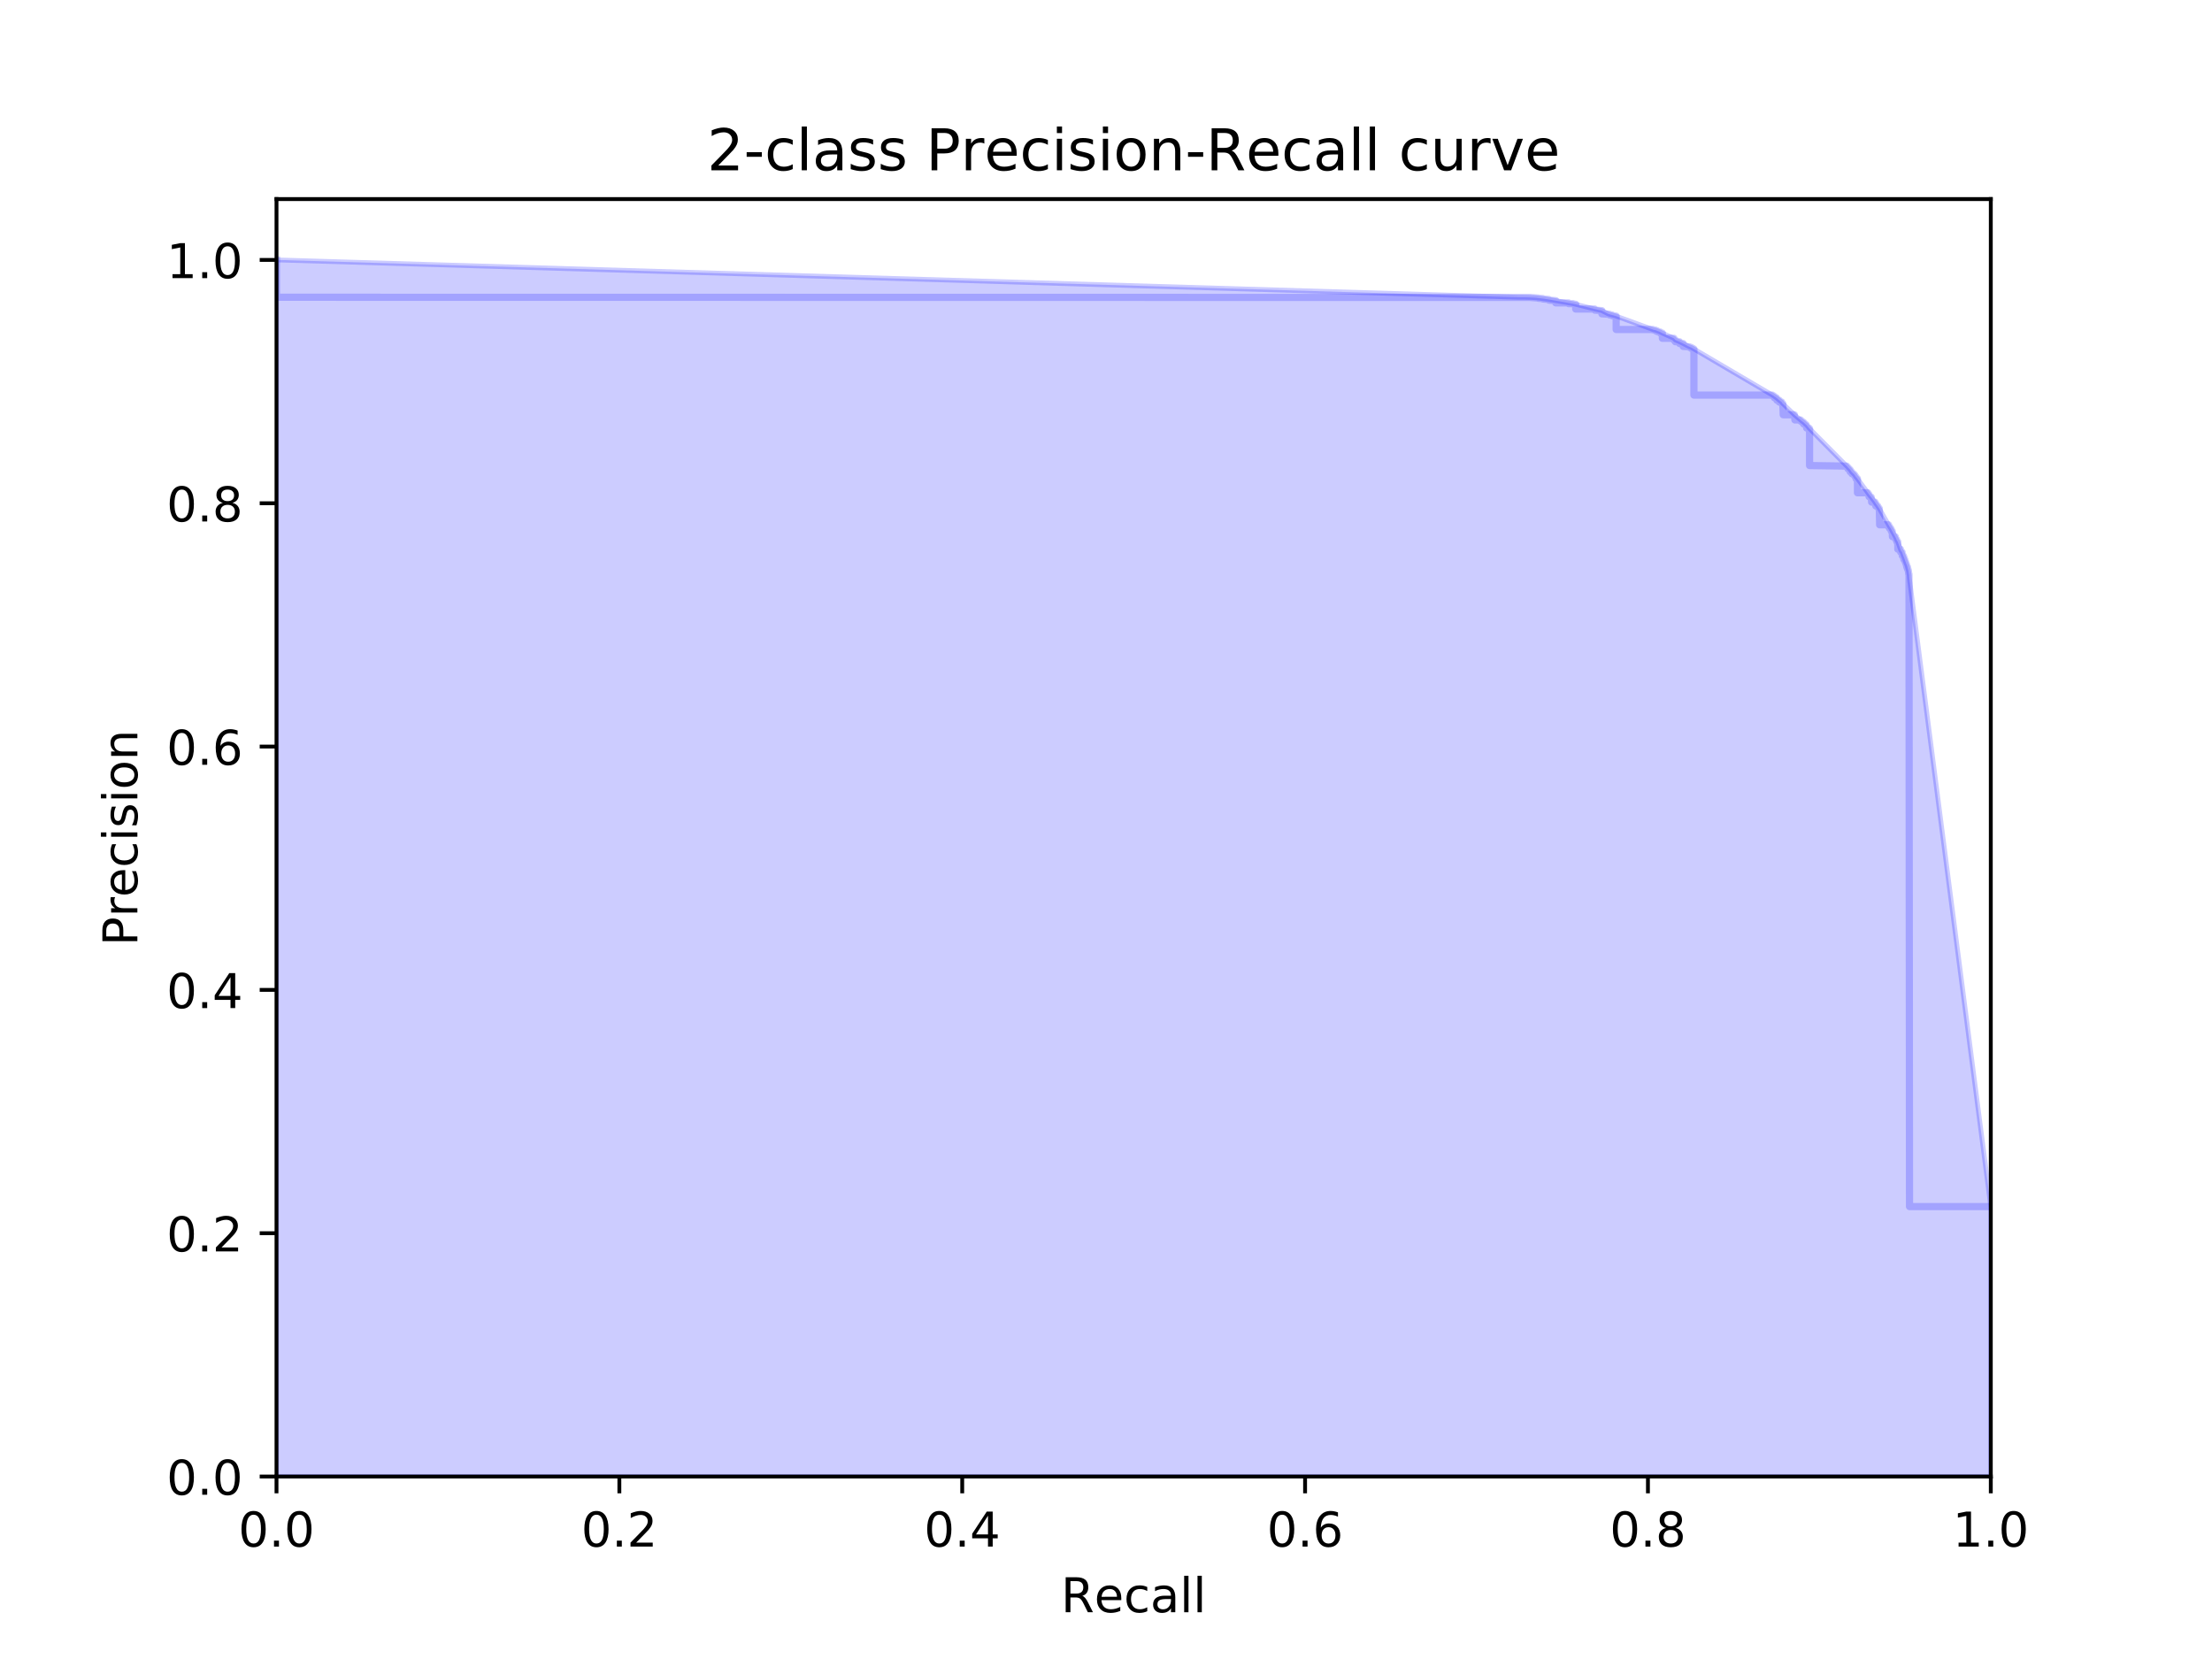 <?xml version="1.0" encoding="utf-8" standalone="no"?>
<!DOCTYPE svg PUBLIC "-//W3C//DTD SVG 1.1//EN"
  "http://www.w3.org/Graphics/SVG/1.1/DTD/svg11.dtd">
<!-- Created with matplotlib (https://matplotlib.org/) -->
<svg height="345.6pt" version="1.1" viewBox="0 0 460.8 345.6" width="460.8pt" xmlns="http://www.w3.org/2000/svg" xmlns:xlink="http://www.w3.org/1999/xlink">
 <defs>
  <style type="text/css">
*{stroke-linecap:butt;stroke-linejoin:round;}
  </style>
 </defs>
 <g id="figure_1">
  <g id="patch_1">
   <path d="M 0 345.6 
L 460.8 345.6 
L 460.8 0 
L 0 0 
z
" style="fill:#ffffff;"/>
  </g>
  <g id="axes_1">
   <g id="patch_2">
    <path d="M 57.6 307.584 
L 414.72 307.584 
L 414.72 41.472 
L 57.6 41.472 
z
" style="fill:#ffffff;"/>
   </g>
   <g id="PolyCollection_1">
    <defs>
     <path d="M 414.72 -38.016 
L 414.72 -94.253 
L 397.787 -224.875 
L 397.763 -225.12 
L 397.751 -225.231 
L 397.727 -225.443 
L 397.727 -225.664 
L 397.679 -225.973 
L 397.631 -226.272 
L 397.607 -226.427 
L 397.595 -226.5 
L 397.57 -226.64 
L 397.558 -226.708 
L 397.534 -226.824 
L 397.486 -227.007 
L 397.45 -227.107 
L 397.354 -227.514 
L 397.209 -227.977 
L 397.125 -228.136 
L 397.053 -228.359 
L 397.029 -228.376 
L 396.981 -228.547 
L 396.896 -228.769 
L 396.824 -228.973 
L 396.8 -229.052 
L 396.62 -229.544 
L 396.499 -229.826 
L 396.283 -230.448 
L 396.235 -230.582 
L 395.946 -231.017 
L 395.886 -231.202 
L 395.344 -232.741 
L 395.151 -233.047 
L 395.067 -233.25 
L 394.923 -233.575 
L 394.887 -233.656 
L 394.814 -233.808 
L 394.225 -234.883 
L 394.189 -234.954 
L 393.996 -235.313 
L 393.96 -235.38 
L 393.876 -235.534 
L 393.635 -235.884 
L 393.418 -236.272 
L 391.565 -239.539 
L 391.493 -239.663 
L 391.385 -239.818 
L 391.264 -240.018 
L 391.156 -240.196 
L 390.771 -240.704 
L 390.59 -240.998 
L 389.892 -241.919 
L 389.808 -242.051 
L 389.712 -242.135 
L 389.363 -242.577 
L 389.303 -242.654 
L 389.206 -242.792 
L 389.098 -242.948 
L 386.944 -245.881 
L 386.655 -246.23 
L 386.51 -246.401 
L 386.414 -246.597 
L 386.27 -246.77 
L 386.125 -246.905 
L 385.812 -247.211 
L 385.728 -247.31 
L 385.439 -247.729 
L 385.259 -247.926 
L 384.982 -248.209 
L 384.79 -248.457 
L 384.705 -248.506 
L 384.597 -248.617 
L 376.967 -256.314 
L 376.847 -256.437 
L 376.353 -257.046 
L 376.269 -257.11 
L 376.064 -257.284 
L 375.727 -257.619 
L 375.583 -257.714 
L 375.354 -257.895 
L 375.077 -258.123 
L 373.91 -259.104 
L 373.802 -259.197 
L 371.479 -261.439 
L 371.395 -261.507 
L 371.335 -261.555 
L 371.142 -261.857 
L 370.649 -262.22 
L 370.167 -262.654 
L 370.059 -262.73 
L 369.65 -263.019 
L 369.505 -263.116 
L 369.421 -263.17 
L 369.229 -263.294 
L 352.873 -272.903 
L 352.669 -273.033 
L 352.645 -273.031 
L 352.32 -273.226 
L 351.971 -273.349 
L 351.79 -273.437 
L 350.635 -274.046 
L 349.877 -274.412 
L 349.01 -274.775 
L 348.709 -275.125 
L 346.302 -276.205 
L 345.881 -276.427 
L 345.749 -276.486 
L 345.652 -276.528 
L 345.231 -276.686 
L 344.894 -276.821 
L 344.497 -276.896 
L 344.317 -276.963 
L 336.674 -279.749 
L 336.41 -279.838 
L 336.386 -279.837 
L 335.844 -279.985 
L 335.327 -280.125 
L 335.158 -280.179 
L 335.014 -280.224 
L 333.702 -280.891 
L 333.509 -280.945 
L 333.269 -280.997 
L 332.222 -281.224 
L 328.25 -282.215 
L 327.937 -282.289 
L 327.697 -282.344 
L 326.77 -282.503 
L 324.098 -282.971 
L 323.545 -283.072 
L 322.678 -283.218 
L 322.016 -283.317 
L 321.414 -283.407 
L 320.909 -283.468 
L 320.428 -283.519 
L 320.091 -283.564 
L 319.802 -283.588 
L 319.501 -283.613 
L 319.393 -283.62 
L 319.14 -283.624 
L 318.887 -283.639 
L 318.382 -283.657 
L 318.009 -283.668 
L 317.78 -283.672 
L 317.058 -283.684 
L 316.408 -283.677 
L 57.6 -291.456 
L 57.6 -38.016 
L 57.6 -38.016 
L 316.408 -38.016 
L 317.058 -38.016 
L 317.78 -38.016 
L 318.009 -38.016 
L 318.382 -38.016 
L 318.887 -38.016 
L 319.14 -38.016 
L 319.393 -38.016 
L 319.501 -38.016 
L 319.802 -38.016 
L 320.091 -38.016 
L 320.428 -38.016 
L 320.909 -38.016 
L 321.414 -38.016 
L 322.016 -38.016 
L 322.678 -38.016 
L 323.545 -38.016 
L 324.098 -38.016 
L 326.77 -38.016 
L 327.697 -38.016 
L 327.937 -38.016 
L 328.25 -38.016 
L 332.222 -38.016 
L 333.269 -38.016 
L 333.509 -38.016 
L 333.702 -38.016 
L 335.014 -38.016 
L 335.158 -38.016 
L 335.327 -38.016 
L 335.844 -38.016 
L 336.386 -38.016 
L 336.41 -38.016 
L 336.674 -38.016 
L 344.317 -38.016 
L 344.497 -38.016 
L 344.894 -38.016 
L 345.231 -38.016 
L 345.652 -38.016 
L 345.749 -38.016 
L 345.881 -38.016 
L 346.302 -38.016 
L 348.709 -38.016 
L 349.01 -38.016 
L 349.877 -38.016 
L 350.635 -38.016 
L 351.79 -38.016 
L 351.971 -38.016 
L 352.32 -38.016 
L 352.645 -38.016 
L 352.669 -38.016 
L 352.873 -38.016 
L 369.229 -38.016 
L 369.421 -38.016 
L 369.505 -38.016 
L 369.65 -38.016 
L 370.059 -38.016 
L 370.167 -38.016 
L 370.649 -38.016 
L 371.142 -38.016 
L 371.335 -38.016 
L 371.395 -38.016 
L 371.479 -38.016 
L 373.802 -38.016 
L 373.91 -38.016 
L 375.077 -38.016 
L 375.354 -38.016 
L 375.583 -38.016 
L 375.727 -38.016 
L 376.064 -38.016 
L 376.269 -38.016 
L 376.353 -38.016 
L 376.847 -38.016 
L 376.967 -38.016 
L 384.597 -38.016 
L 384.705 -38.016 
L 384.79 -38.016 
L 384.982 -38.016 
L 385.259 -38.016 
L 385.439 -38.016 
L 385.728 -38.016 
L 385.812 -38.016 
L 386.125 -38.016 
L 386.27 -38.016 
L 386.414 -38.016 
L 386.51 -38.016 
L 386.655 -38.016 
L 386.944 -38.016 
L 389.098 -38.016 
L 389.206 -38.016 
L 389.303 -38.016 
L 389.363 -38.016 
L 389.712 -38.016 
L 389.808 -38.016 
L 389.892 -38.016 
L 390.59 -38.016 
L 390.771 -38.016 
L 391.156 -38.016 
L 391.264 -38.016 
L 391.385 -38.016 
L 391.493 -38.016 
L 391.565 -38.016 
L 393.418 -38.016 
L 393.635 -38.016 
L 393.876 -38.016 
L 393.96 -38.016 
L 393.996 -38.016 
L 394.189 -38.016 
L 394.225 -38.016 
L 394.814 -38.016 
L 394.887 -38.016 
L 394.923 -38.016 
L 395.067 -38.016 
L 395.151 -38.016 
L 395.344 -38.016 
L 395.886 -38.016 
L 395.946 -38.016 
L 396.235 -38.016 
L 396.283 -38.016 
L 396.499 -38.016 
L 396.62 -38.016 
L 396.8 -38.016 
L 396.824 -38.016 
L 396.896 -38.016 
L 396.981 -38.016 
L 397.029 -38.016 
L 397.053 -38.016 
L 397.125 -38.016 
L 397.209 -38.016 
L 397.354 -38.016 
L 397.45 -38.016 
L 397.486 -38.016 
L 397.534 -38.016 
L 397.558 -38.016 
L 397.57 -38.016 
L 397.595 -38.016 
L 397.607 -38.016 
L 397.631 -38.016 
L 397.679 -38.016 
L 397.727 -38.016 
L 397.727 -38.016 
L 397.751 -38.016 
L 397.763 -38.016 
L 397.787 -38.016 
L 414.72 -38.016 
z
" id="me01272e831" style="stroke:#0000ff;stroke-opacity:0.2;"/>
    </defs>
    <g clip-path="url(#p94b6d07a7e)">
     <use style="fill:#0000ff;fill-opacity:0.2;stroke:#0000ff;stroke-opacity:0.2;" x="0" xlink:href="#me01272e831" y="345.6"/>
    </g>
   </g>
   <g id="matplotlib.axis_1">
    <g id="xtick_1">
     <g id="line2d_1">
      <defs>
       <path d="M 0 0 
L 0 3.5 
" id="m167a42f995" style="stroke:#000000;stroke-width:0.8;"/>
      </defs>
      <g>
       <use style="stroke:#000000;stroke-width:0.8;" x="57.6" xlink:href="#m167a42f995" y="307.584"/>
      </g>
     </g>
     <g id="text_1">
      <!-- 0.0 -->
      <defs>
       <path d="M 31.781 66.406 
Q 24.172 66.406 20.328 58.906 
Q 16.5 51.422 16.5 36.375 
Q 16.5 21.391 20.328 13.891 
Q 24.172 6.391 31.781 6.391 
Q 39.453 6.391 43.281 13.891 
Q 47.125 21.391 47.125 36.375 
Q 47.125 51.422 43.281 58.906 
Q 39.453 66.406 31.781 66.406 
z
M 31.781 74.219 
Q 44.047 74.219 50.516 64.516 
Q 56.984 54.828 56.984 36.375 
Q 56.984 17.969 50.516 8.266 
Q 44.047 -1.422 31.781 -1.422 
Q 19.531 -1.422 13.062 8.266 
Q 6.594 17.969 6.594 36.375 
Q 6.594 54.828 13.062 64.516 
Q 19.531 74.219 31.781 74.219 
z
" id="DejaVuSans-48"/>
       <path d="M 10.688 12.406 
L 21 12.406 
L 21 0 
L 10.688 0 
z
" id="DejaVuSans-46"/>
      </defs>
      <g transform="translate(49.648 322.182)scale(0.1 -0.1)">
       <use xlink:href="#DejaVuSans-48"/>
       <use x="63.623" xlink:href="#DejaVuSans-46"/>
       <use x="95.41" xlink:href="#DejaVuSans-48"/>
      </g>
     </g>
    </g>
    <g id="xtick_2">
     <g id="line2d_2">
      <g>
       <use style="stroke:#000000;stroke-width:0.8;" x="129.024" xlink:href="#m167a42f995" y="307.584"/>
      </g>
     </g>
     <g id="text_2">
      <!-- 0.2 -->
      <defs>
       <path d="M 19.188 8.297 
L 53.609 8.297 
L 53.609 0 
L 7.328 0 
L 7.328 8.297 
Q 12.938 14.109 22.625 23.891 
Q 32.328 33.688 34.812 36.531 
Q 39.547 41.844 41.422 45.531 
Q 43.312 49.219 43.312 52.781 
Q 43.312 58.594 39.234 62.25 
Q 35.156 65.922 28.609 65.922 
Q 23.969 65.922 18.812 64.312 
Q 13.672 62.703 7.812 59.422 
L 7.812 69.391 
Q 13.766 71.781 18.938 73 
Q 24.125 74.219 28.422 74.219 
Q 39.75 74.219 46.484 68.547 
Q 53.219 62.891 53.219 53.422 
Q 53.219 48.922 51.531 44.891 
Q 49.859 40.875 45.406 35.406 
Q 44.188 33.984 37.641 27.219 
Q 31.109 20.453 19.188 8.297 
z
" id="DejaVuSans-50"/>
      </defs>
      <g transform="translate(121.072 322.182)scale(0.1 -0.1)">
       <use xlink:href="#DejaVuSans-48"/>
       <use x="63.623" xlink:href="#DejaVuSans-46"/>
       <use x="95.41" xlink:href="#DejaVuSans-50"/>
      </g>
     </g>
    </g>
    <g id="xtick_3">
     <g id="line2d_3">
      <g>
       <use style="stroke:#000000;stroke-width:0.8;" x="200.448" xlink:href="#m167a42f995" y="307.584"/>
      </g>
     </g>
     <g id="text_3">
      <!-- 0.4 -->
      <defs>
       <path d="M 37.797 64.312 
L 12.891 25.391 
L 37.797 25.391 
z
M 35.203 72.906 
L 47.609 72.906 
L 47.609 25.391 
L 58.016 25.391 
L 58.016 17.188 
L 47.609 17.188 
L 47.609 0 
L 37.797 0 
L 37.797 17.188 
L 4.891 17.188 
L 4.891 26.703 
z
" id="DejaVuSans-52"/>
      </defs>
      <g transform="translate(192.496 322.182)scale(0.1 -0.1)">
       <use xlink:href="#DejaVuSans-48"/>
       <use x="63.623" xlink:href="#DejaVuSans-46"/>
       <use x="95.41" xlink:href="#DejaVuSans-52"/>
      </g>
     </g>
    </g>
    <g id="xtick_4">
     <g id="line2d_4">
      <g>
       <use style="stroke:#000000;stroke-width:0.8;" x="271.872" xlink:href="#m167a42f995" y="307.584"/>
      </g>
     </g>
     <g id="text_4">
      <!-- 0.6 -->
      <defs>
       <path d="M 33.016 40.375 
Q 26.375 40.375 22.484 35.828 
Q 18.609 31.297 18.609 23.391 
Q 18.609 15.531 22.484 10.953 
Q 26.375 6.391 33.016 6.391 
Q 39.656 6.391 43.531 10.953 
Q 47.406 15.531 47.406 23.391 
Q 47.406 31.297 43.531 35.828 
Q 39.656 40.375 33.016 40.375 
z
M 52.594 71.297 
L 52.594 62.312 
Q 48.875 64.062 45.094 64.984 
Q 41.312 65.922 37.594 65.922 
Q 27.828 65.922 22.672 59.328 
Q 17.531 52.734 16.797 39.406 
Q 19.672 43.656 24.016 45.922 
Q 28.375 48.188 33.594 48.188 
Q 44.578 48.188 50.953 41.516 
Q 57.328 34.859 57.328 23.391 
Q 57.328 12.156 50.688 5.359 
Q 44.047 -1.422 33.016 -1.422 
Q 20.359 -1.422 13.672 8.266 
Q 6.984 17.969 6.984 36.375 
Q 6.984 53.656 15.188 63.938 
Q 23.391 74.219 37.203 74.219 
Q 40.922 74.219 44.703 73.484 
Q 48.484 72.75 52.594 71.297 
z
" id="DejaVuSans-54"/>
      </defs>
      <g transform="translate(263.92 322.182)scale(0.1 -0.1)">
       <use xlink:href="#DejaVuSans-48"/>
       <use x="63.623" xlink:href="#DejaVuSans-46"/>
       <use x="95.41" xlink:href="#DejaVuSans-54"/>
      </g>
     </g>
    </g>
    <g id="xtick_5">
     <g id="line2d_5">
      <g>
       <use style="stroke:#000000;stroke-width:0.8;" x="343.296" xlink:href="#m167a42f995" y="307.584"/>
      </g>
     </g>
     <g id="text_5">
      <!-- 0.8 -->
      <defs>
       <path d="M 31.781 34.625 
Q 24.75 34.625 20.719 30.859 
Q 16.703 27.094 16.703 20.516 
Q 16.703 13.922 20.719 10.156 
Q 24.75 6.391 31.781 6.391 
Q 38.812 6.391 42.859 10.172 
Q 46.922 13.969 46.922 20.516 
Q 46.922 27.094 42.891 30.859 
Q 38.875 34.625 31.781 34.625 
z
M 21.922 38.812 
Q 15.578 40.375 12.031 44.719 
Q 8.5 49.078 8.5 55.328 
Q 8.5 64.062 14.719 69.141 
Q 20.953 74.219 31.781 74.219 
Q 42.672 74.219 48.875 69.141 
Q 55.078 64.062 55.078 55.328 
Q 55.078 49.078 51.531 44.719 
Q 48 40.375 41.703 38.812 
Q 48.828 37.156 52.797 32.312 
Q 56.781 27.484 56.781 20.516 
Q 56.781 9.906 50.312 4.234 
Q 43.844 -1.422 31.781 -1.422 
Q 19.734 -1.422 13.25 4.234 
Q 6.781 9.906 6.781 20.516 
Q 6.781 27.484 10.781 32.312 
Q 14.797 37.156 21.922 38.812 
z
M 18.312 54.391 
Q 18.312 48.734 21.844 45.562 
Q 25.391 42.391 31.781 42.391 
Q 38.141 42.391 41.719 45.562 
Q 45.312 48.734 45.312 54.391 
Q 45.312 60.062 41.719 63.234 
Q 38.141 66.406 31.781 66.406 
Q 25.391 66.406 21.844 63.234 
Q 18.312 60.062 18.312 54.391 
z
" id="DejaVuSans-56"/>
      </defs>
      <g transform="translate(335.344 322.182)scale(0.1 -0.1)">
       <use xlink:href="#DejaVuSans-48"/>
       <use x="63.623" xlink:href="#DejaVuSans-46"/>
       <use x="95.41" xlink:href="#DejaVuSans-56"/>
      </g>
     </g>
    </g>
    <g id="xtick_6">
     <g id="line2d_6">
      <g>
       <use style="stroke:#000000;stroke-width:0.8;" x="414.72" xlink:href="#m167a42f995" y="307.584"/>
      </g>
     </g>
     <g id="text_6">
      <!-- 1.0 -->
      <defs>
       <path d="M 12.406 8.297 
L 28.516 8.297 
L 28.516 63.922 
L 10.984 60.406 
L 10.984 69.391 
L 28.422 72.906 
L 38.281 72.906 
L 38.281 8.297 
L 54.391 8.297 
L 54.391 0 
L 12.406 0 
z
" id="DejaVuSans-49"/>
      </defs>
      <g transform="translate(406.768 322.182)scale(0.1 -0.1)">
       <use xlink:href="#DejaVuSans-49"/>
       <use x="63.623" xlink:href="#DejaVuSans-46"/>
       <use x="95.41" xlink:href="#DejaVuSans-48"/>
      </g>
     </g>
    </g>
    <g id="text_7">
     <!-- Recall -->
     <defs>
      <path d="M 44.391 34.188 
Q 47.562 33.109 50.562 29.594 
Q 53.562 26.078 56.594 19.922 
L 66.609 0 
L 56 0 
L 46.688 18.703 
Q 43.062 26.031 39.672 28.422 
Q 36.281 30.812 30.422 30.812 
L 19.672 30.812 
L 19.672 0 
L 9.812 0 
L 9.812 72.906 
L 32.078 72.906 
Q 44.578 72.906 50.734 67.672 
Q 56.891 62.453 56.891 51.906 
Q 56.891 45.016 53.688 40.469 
Q 50.484 35.938 44.391 34.188 
z
M 19.672 64.797 
L 19.672 38.922 
L 32.078 38.922 
Q 39.203 38.922 42.844 42.219 
Q 46.484 45.516 46.484 51.906 
Q 46.484 58.297 42.844 61.547 
Q 39.203 64.797 32.078 64.797 
z
" id="DejaVuSans-82"/>
      <path d="M 56.203 29.594 
L 56.203 25.203 
L 14.891 25.203 
Q 15.484 15.922 20.484 11.062 
Q 25.484 6.203 34.422 6.203 
Q 39.594 6.203 44.453 7.469 
Q 49.312 8.734 54.109 11.281 
L 54.109 2.781 
Q 49.266 0.734 44.188 -0.344 
Q 39.109 -1.422 33.891 -1.422 
Q 20.797 -1.422 13.156 6.188 
Q 5.516 13.812 5.516 26.812 
Q 5.516 40.234 12.766 48.109 
Q 20.016 56 32.328 56 
Q 43.359 56 49.781 48.891 
Q 56.203 41.797 56.203 29.594 
z
M 47.219 32.234 
Q 47.125 39.594 43.094 43.984 
Q 39.062 48.391 32.422 48.391 
Q 24.906 48.391 20.391 44.141 
Q 15.875 39.891 15.188 32.172 
z
" id="DejaVuSans-101"/>
      <path d="M 48.781 52.594 
L 48.781 44.188 
Q 44.969 46.297 41.141 47.344 
Q 37.312 48.391 33.406 48.391 
Q 24.656 48.391 19.812 42.844 
Q 14.984 37.312 14.984 27.297 
Q 14.984 17.281 19.812 11.734 
Q 24.656 6.203 33.406 6.203 
Q 37.312 6.203 41.141 7.25 
Q 44.969 8.297 48.781 10.406 
L 48.781 2.094 
Q 45.016 0.344 40.984 -0.531 
Q 36.969 -1.422 32.422 -1.422 
Q 20.062 -1.422 12.781 6.344 
Q 5.516 14.109 5.516 27.297 
Q 5.516 40.672 12.859 48.328 
Q 20.219 56 33.016 56 
Q 37.156 56 41.109 55.141 
Q 45.062 54.297 48.781 52.594 
z
" id="DejaVuSans-99"/>
      <path d="M 34.281 27.484 
Q 23.391 27.484 19.188 25 
Q 14.984 22.516 14.984 16.5 
Q 14.984 11.719 18.141 8.906 
Q 21.297 6.109 26.703 6.109 
Q 34.188 6.109 38.703 11.406 
Q 43.219 16.703 43.219 25.484 
L 43.219 27.484 
z
M 52.203 31.203 
L 52.203 0 
L 43.219 0 
L 43.219 8.297 
Q 40.141 3.328 35.547 0.953 
Q 30.953 -1.422 24.312 -1.422 
Q 15.922 -1.422 10.953 3.297 
Q 6 8.016 6 15.922 
Q 6 25.141 12.172 29.828 
Q 18.359 34.516 30.609 34.516 
L 43.219 34.516 
L 43.219 35.406 
Q 43.219 41.609 39.141 45 
Q 35.062 48.391 27.688 48.391 
Q 23 48.391 18.547 47.266 
Q 14.109 46.141 10.016 43.891 
L 10.016 52.203 
Q 14.938 54.109 19.578 55.047 
Q 24.219 56 28.609 56 
Q 40.484 56 46.344 49.844 
Q 52.203 43.703 52.203 31.203 
z
" id="DejaVuSans-97"/>
      <path d="M 9.422 75.984 
L 18.406 75.984 
L 18.406 0 
L 9.422 0 
z
" id="DejaVuSans-108"/>
     </defs>
     <g transform="translate(221.021 335.861)scale(0.1 -0.1)">
      <use xlink:href="#DejaVuSans-82"/>
      <use x="69.42" xlink:href="#DejaVuSans-101"/>
      <use x="130.943" xlink:href="#DejaVuSans-99"/>
      <use x="185.924" xlink:href="#DejaVuSans-97"/>
      <use x="247.203" xlink:href="#DejaVuSans-108"/>
      <use x="274.986" xlink:href="#DejaVuSans-108"/>
     </g>
    </g>
   </g>
   <g id="matplotlib.axis_2">
    <g id="ytick_1">
     <g id="line2d_7">
      <defs>
       <path d="M 0 0 
L -3.5 0 
" id="m1175d36cc8" style="stroke:#000000;stroke-width:0.8;"/>
      </defs>
      <g>
       <use style="stroke:#000000;stroke-width:0.8;" x="57.6" xlink:href="#m1175d36cc8" y="307.584"/>
      </g>
     </g>
     <g id="text_8">
      <!-- 0.0 -->
      <g transform="translate(34.697 311.383)scale(0.1 -0.1)">
       <use xlink:href="#DejaVuSans-48"/>
       <use x="63.623" xlink:href="#DejaVuSans-46"/>
       <use x="95.41" xlink:href="#DejaVuSans-48"/>
      </g>
     </g>
    </g>
    <g id="ytick_2">
     <g id="line2d_8">
      <g>
       <use style="stroke:#000000;stroke-width:0.8;" x="57.6" xlink:href="#m1175d36cc8" y="256.896"/>
      </g>
     </g>
     <g id="text_9">
      <!-- 0.2 -->
      <g transform="translate(34.697 260.695)scale(0.1 -0.1)">
       <use xlink:href="#DejaVuSans-48"/>
       <use x="63.623" xlink:href="#DejaVuSans-46"/>
       <use x="95.41" xlink:href="#DejaVuSans-50"/>
      </g>
     </g>
    </g>
    <g id="ytick_3">
     <g id="line2d_9">
      <g>
       <use style="stroke:#000000;stroke-width:0.8;" x="57.6" xlink:href="#m1175d36cc8" y="206.208"/>
      </g>
     </g>
     <g id="text_10">
      <!-- 0.4 -->
      <g transform="translate(34.697 210.007)scale(0.1 -0.1)">
       <use xlink:href="#DejaVuSans-48"/>
       <use x="63.623" xlink:href="#DejaVuSans-46"/>
       <use x="95.41" xlink:href="#DejaVuSans-52"/>
      </g>
     </g>
    </g>
    <g id="ytick_4">
     <g id="line2d_10">
      <g>
       <use style="stroke:#000000;stroke-width:0.8;" x="57.6" xlink:href="#m1175d36cc8" y="155.52"/>
      </g>
     </g>
     <g id="text_11">
      <!-- 0.6 -->
      <g transform="translate(34.697 159.319)scale(0.1 -0.1)">
       <use xlink:href="#DejaVuSans-48"/>
       <use x="63.623" xlink:href="#DejaVuSans-46"/>
       <use x="95.41" xlink:href="#DejaVuSans-54"/>
      </g>
     </g>
    </g>
    <g id="ytick_5">
     <g id="line2d_11">
      <g>
       <use style="stroke:#000000;stroke-width:0.8;" x="57.6" xlink:href="#m1175d36cc8" y="104.832"/>
      </g>
     </g>
     <g id="text_12">
      <!-- 0.8 -->
      <g transform="translate(34.697 108.631)scale(0.1 -0.1)">
       <use xlink:href="#DejaVuSans-48"/>
       <use x="63.623" xlink:href="#DejaVuSans-46"/>
       <use x="95.41" xlink:href="#DejaVuSans-56"/>
      </g>
     </g>
    </g>
    <g id="ytick_6">
     <g id="line2d_12">
      <g>
       <use style="stroke:#000000;stroke-width:0.8;" x="57.6" xlink:href="#m1175d36cc8" y="54.144"/>
      </g>
     </g>
     <g id="text_13">
      <!-- 1.0 -->
      <g transform="translate(34.697 57.943)scale(0.1 -0.1)">
       <use xlink:href="#DejaVuSans-49"/>
       <use x="63.623" xlink:href="#DejaVuSans-46"/>
       <use x="95.41" xlink:href="#DejaVuSans-48"/>
      </g>
     </g>
    </g>
    <g id="text_14">
     <!-- Precision -->
     <defs>
      <path d="M 19.672 64.797 
L 19.672 37.406 
L 32.078 37.406 
Q 38.969 37.406 42.719 40.969 
Q 46.484 44.531 46.484 51.125 
Q 46.484 57.672 42.719 61.234 
Q 38.969 64.797 32.078 64.797 
z
M 9.812 72.906 
L 32.078 72.906 
Q 44.344 72.906 50.609 67.359 
Q 56.891 61.812 56.891 51.125 
Q 56.891 40.328 50.609 34.812 
Q 44.344 29.297 32.078 29.297 
L 19.672 29.297 
L 19.672 0 
L 9.812 0 
z
" id="DejaVuSans-80"/>
      <path d="M 41.109 46.297 
Q 39.594 47.172 37.812 47.578 
Q 36.031 48 33.891 48 
Q 26.266 48 22.188 43.047 
Q 18.109 38.094 18.109 28.812 
L 18.109 0 
L 9.078 0 
L 9.078 54.688 
L 18.109 54.688 
L 18.109 46.188 
Q 20.953 51.172 25.484 53.578 
Q 30.031 56 36.531 56 
Q 37.453 56 38.578 55.875 
Q 39.703 55.766 41.062 55.516 
z
" id="DejaVuSans-114"/>
      <path d="M 9.422 54.688 
L 18.406 54.688 
L 18.406 0 
L 9.422 0 
z
M 9.422 75.984 
L 18.406 75.984 
L 18.406 64.594 
L 9.422 64.594 
z
" id="DejaVuSans-105"/>
      <path d="M 44.281 53.078 
L 44.281 44.578 
Q 40.484 46.531 36.375 47.5 
Q 32.281 48.484 27.875 48.484 
Q 21.188 48.484 17.844 46.438 
Q 14.5 44.391 14.5 40.281 
Q 14.5 37.156 16.891 35.375 
Q 19.281 33.594 26.516 31.984 
L 29.594 31.297 
Q 39.156 29.25 43.188 25.516 
Q 47.219 21.781 47.219 15.094 
Q 47.219 7.469 41.188 3.016 
Q 35.156 -1.422 24.609 -1.422 
Q 20.219 -1.422 15.453 -0.562 
Q 10.688 0.297 5.422 2 
L 5.422 11.281 
Q 10.406 8.688 15.234 7.391 
Q 20.062 6.109 24.812 6.109 
Q 31.156 6.109 34.562 8.281 
Q 37.984 10.453 37.984 14.406 
Q 37.984 18.062 35.516 20.016 
Q 33.062 21.969 24.703 23.781 
L 21.578 24.516 
Q 13.234 26.266 9.516 29.906 
Q 5.812 33.547 5.812 39.891 
Q 5.812 47.609 11.281 51.797 
Q 16.75 56 26.812 56 
Q 31.781 56 36.172 55.266 
Q 40.578 54.547 44.281 53.078 
z
" id="DejaVuSans-115"/>
      <path d="M 30.609 48.391 
Q 23.391 48.391 19.188 42.75 
Q 14.984 37.109 14.984 27.297 
Q 14.984 17.484 19.156 11.844 
Q 23.344 6.203 30.609 6.203 
Q 37.797 6.203 41.984 11.859 
Q 46.188 17.531 46.188 27.297 
Q 46.188 37.016 41.984 42.703 
Q 37.797 48.391 30.609 48.391 
z
M 30.609 56 
Q 42.328 56 49.016 48.375 
Q 55.719 40.766 55.719 27.297 
Q 55.719 13.875 49.016 6.219 
Q 42.328 -1.422 30.609 -1.422 
Q 18.844 -1.422 12.172 6.219 
Q 5.516 13.875 5.516 27.297 
Q 5.516 40.766 12.172 48.375 
Q 18.844 56 30.609 56 
z
" id="DejaVuSans-111"/>
      <path d="M 54.891 33.016 
L 54.891 0 
L 45.906 0 
L 45.906 32.719 
Q 45.906 40.484 42.875 44.328 
Q 39.844 48.188 33.797 48.188 
Q 26.516 48.188 22.312 43.547 
Q 18.109 38.922 18.109 30.906 
L 18.109 0 
L 9.078 0 
L 9.078 54.688 
L 18.109 54.688 
L 18.109 46.188 
Q 21.344 51.125 25.703 53.562 
Q 30.078 56 35.797 56 
Q 45.219 56 50.047 50.172 
Q 54.891 44.344 54.891 33.016 
z
" id="DejaVuSans-110"/>
     </defs>
     <g transform="translate(28.617 197.033)rotate(-90)scale(0.1 -0.1)">
      <use xlink:href="#DejaVuSans-80"/>
      <use x="60.287" xlink:href="#DejaVuSans-114"/>
      <use x="101.369" xlink:href="#DejaVuSans-101"/>
      <use x="162.893" xlink:href="#DejaVuSans-99"/>
      <use x="217.873" xlink:href="#DejaVuSans-105"/>
      <use x="245.656" xlink:href="#DejaVuSans-115"/>
      <use x="297.756" xlink:href="#DejaVuSans-105"/>
      <use x="325.539" xlink:href="#DejaVuSans-111"/>
      <use x="386.721" xlink:href="#DejaVuSans-110"/>
     </g>
    </g>
   </g>
   <g id="line2d_13">
    <path clip-path="url(#p94b6d07a7e)" d="M 414.72 251.347 
L 397.787 251.347 
L 397.679 119.627 
L 397.631 119.627 
L 397.534 118.776 
L 397.486 118.776 
L 397.45 118.493 
L 397.354 118.493 
L 397.354 118.086 
L 397.209 118.086 
L 397.125 117.464 
L 397.053 117.464 
L 396.981 117.053 
L 396.896 117.053 
L 396.8 116.548 
L 396.62 116.548 
L 396.62 116.056 
L 396.499 116.056 
L 396.499 115.774 
L 396.283 115.774 
L 396.235 115.018 
L 395.946 115.018 
L 395.886 114.398 
L 395.344 114.398 
L 395.344 112.859 
L 395.151 112.859 
L 395.067 112.35 
L 394.923 112.35 
L 394.814 111.792 
L 394.225 111.792 
L 394.189 110.646 
L 393.996 110.646 
L 393.96 110.22 
L 393.876 110.22 
L 393.876 110.066 
L 393.635 110.066 
L 393.635 109.716 
L 393.418 109.716 
L 393.418 109.328 
L 391.565 109.328 
L 391.493 105.937 
L 391.385 105.937 
L 391.385 105.782 
L 391.264 105.782 
L 391.156 105.404 
L 390.771 105.404 
L 390.771 104.896 
L 390.59 104.896 
L 390.59 104.602 
L 389.892 104.602 
L 389.808 103.549 
L 389.363 103.465 
L 389.303 102.946 
L 389.206 102.946 
L 389.098 102.652 
L 386.944 102.652 
L 386.944 99.719 
L 386.655 99.719 
L 386.655 99.37 
L 386.51 99.37 
L 386.414 99.003 
L 386.27 99.003 
L 386.27 98.83 
L 386.125 98.83 
L 386.125 98.695 
L 385.812 98.695 
L 385.728 98.29 
L 385.439 98.29 
L 385.439 97.871 
L 385.259 97.871 
L 385.259 97.674 
L 384.982 97.674 
L 384.982 97.391 
L 384.79 97.391 
L 384.705 97.094 
L 376.967 96.983 
L 376.967 89.286 
L 376.847 89.286 
L 376.847 89.163 
L 376.353 89.163 
L 376.269 88.49 
L 376.064 88.49 
L 376.064 88.316 
L 375.727 88.316 
L 375.727 87.981 
L 375.354 87.886 
L 375.354 87.705 
L 375.077 87.705 
L 375.077 87.477 
L 373.91 87.477 
L 373.802 86.403 
L 371.479 86.403 
L 371.395 84.093 
L 371.142 84.045 
L 371.142 83.743 
L 370.649 83.743 
L 370.649 83.38 
L 370.167 83.38 
L 370.059 82.87 
L 369.65 82.87 
L 369.65 82.581 
L 369.421 82.484 
L 369.421 82.43 
L 369.229 82.43 
L 369.229 82.306 
L 352.873 82.306 
L 352.873 72.697 
L 352.669 72.697 
L 352.669 72.567 
L 352.645 72.569 
L 352.32 72.569 
L 352.32 72.374 
L 351.971 72.374 
L 351.971 72.251 
L 350.635 72.163 
L 350.635 71.554 
L 349.877 71.554 
L 349.877 71.188 
L 349.01 71.188 
L 349.01 70.825 
L 348.709 70.825 
L 348.709 70.475 
L 346.302 70.475 
L 346.302 69.395 
L 345.881 69.395 
L 345.881 69.173 
L 345.231 69.072 
L 345.231 68.914 
L 344.894 68.914 
L 344.894 68.779 
L 344.317 68.704 
L 344.317 68.637 
L 336.674 68.637 
L 336.674 65.851 
L 335.844 65.763 
L 335.844 65.615 
L 335.327 65.615 
L 335.327 65.475 
L 333.702 65.376 
L 333.702 64.709 
L 332.222 64.603 
L 332.222 64.376 
L 328.25 64.376 
L 328.25 63.385 
L 327.697 63.311 
L 327.697 63.256 
L 326.77 63.256 
L 326.77 63.097 
L 324.098 63.097 
L 324.098 62.629 
L 322.678 62.528 
L 322.678 62.382 
L 321.414 62.283 
L 321.414 62.193 
L 320.428 62.132 
L 320.428 62.081 
L 318.887 61.976 
L 318.887 61.961 
L 57.6 61.923 
L 57.6 54.144 
L 57.6 54.144 
" style="fill:none;stroke:#0000ff;stroke-linecap:square;stroke-opacity:0.2;stroke-width:1.5;"/>
   </g>
   <g id="patch_3">
    <path d="M 57.6 307.584 
L 57.6 41.472 
" style="fill:none;stroke:#000000;stroke-linecap:square;stroke-linejoin:miter;stroke-width:0.8;"/>
   </g>
   <g id="patch_4">
    <path d="M 414.72 307.584 
L 414.72 41.472 
" style="fill:none;stroke:#000000;stroke-linecap:square;stroke-linejoin:miter;stroke-width:0.8;"/>
   </g>
   <g id="patch_5">
    <path d="M 57.6 307.584 
L 414.72 307.584 
" style="fill:none;stroke:#000000;stroke-linecap:square;stroke-linejoin:miter;stroke-width:0.8;"/>
   </g>
   <g id="patch_6">
    <path d="M 57.6 41.472 
L 414.72 41.472 
" style="fill:none;stroke:#000000;stroke-linecap:square;stroke-linejoin:miter;stroke-width:0.8;"/>
   </g>
   <g id="text_15">
    <!-- 2-class Precision-Recall curve -->
    <defs>
     <path d="M 4.891 31.391 
L 31.203 31.391 
L 31.203 23.391 
L 4.891 23.391 
z
" id="DejaVuSans-45"/>
     <path id="DejaVuSans-32"/>
     <path d="M 8.5 21.578 
L 8.5 54.688 
L 17.484 54.688 
L 17.484 21.922 
Q 17.484 14.156 20.5 10.266 
Q 23.531 6.391 29.594 6.391 
Q 36.859 6.391 41.078 11.031 
Q 45.312 15.672 45.312 23.688 
L 45.312 54.688 
L 54.297 54.688 
L 54.297 0 
L 45.312 0 
L 45.312 8.406 
Q 42.047 3.422 37.719 1 
Q 33.406 -1.422 27.688 -1.422 
Q 18.266 -1.422 13.375 4.438 
Q 8.5 10.297 8.5 21.578 
z
M 31.109 56 
z
" id="DejaVuSans-117"/>
     <path d="M 2.984 54.688 
L 12.5 54.688 
L 29.594 8.797 
L 46.688 54.688 
L 56.203 54.688 
L 35.688 0 
L 23.484 0 
z
" id="DejaVuSans-118"/>
    </defs>
    <g transform="translate(147.322 35.472)scale(0.12 -0.12)">
     <use xlink:href="#DejaVuSans-50"/>
     <use x="63.623" xlink:href="#DejaVuSans-45"/>
     <use x="99.707" xlink:href="#DejaVuSans-99"/>
     <use x="154.688" xlink:href="#DejaVuSans-108"/>
     <use x="182.471" xlink:href="#DejaVuSans-97"/>
     <use x="243.75" xlink:href="#DejaVuSans-115"/>
     <use x="295.85" xlink:href="#DejaVuSans-115"/>
     <use x="347.949" xlink:href="#DejaVuSans-32"/>
     <use x="379.736" xlink:href="#DejaVuSans-80"/>
     <use x="440.023" xlink:href="#DejaVuSans-114"/>
     <use x="481.105" xlink:href="#DejaVuSans-101"/>
     <use x="542.629" xlink:href="#DejaVuSans-99"/>
     <use x="597.609" xlink:href="#DejaVuSans-105"/>
     <use x="625.393" xlink:href="#DejaVuSans-115"/>
     <use x="677.492" xlink:href="#DejaVuSans-105"/>
     <use x="705.275" xlink:href="#DejaVuSans-111"/>
     <use x="766.457" xlink:href="#DejaVuSans-110"/>
     <use x="829.836" xlink:href="#DejaVuSans-45"/>
     <use x="865.92" xlink:href="#DejaVuSans-82"/>
     <use x="935.34" xlink:href="#DejaVuSans-101"/>
     <use x="996.863" xlink:href="#DejaVuSans-99"/>
     <use x="1051.844" xlink:href="#DejaVuSans-97"/>
     <use x="1113.123" xlink:href="#DejaVuSans-108"/>
     <use x="1140.906" xlink:href="#DejaVuSans-108"/>
     <use x="1168.689" xlink:href="#DejaVuSans-32"/>
     <use x="1200.477" xlink:href="#DejaVuSans-99"/>
     <use x="1255.457" xlink:href="#DejaVuSans-117"/>
     <use x="1318.836" xlink:href="#DejaVuSans-114"/>
     <use x="1359.949" xlink:href="#DejaVuSans-118"/>
     <use x="1419.129" xlink:href="#DejaVuSans-101"/>
    </g>
   </g>
  </g>
 </g>
 <defs>
  <clipPath id="p94b6d07a7e">
   <rect height="266.112" width="357.12" x="57.6" y="41.472"/>
  </clipPath>
 </defs>
</svg>
